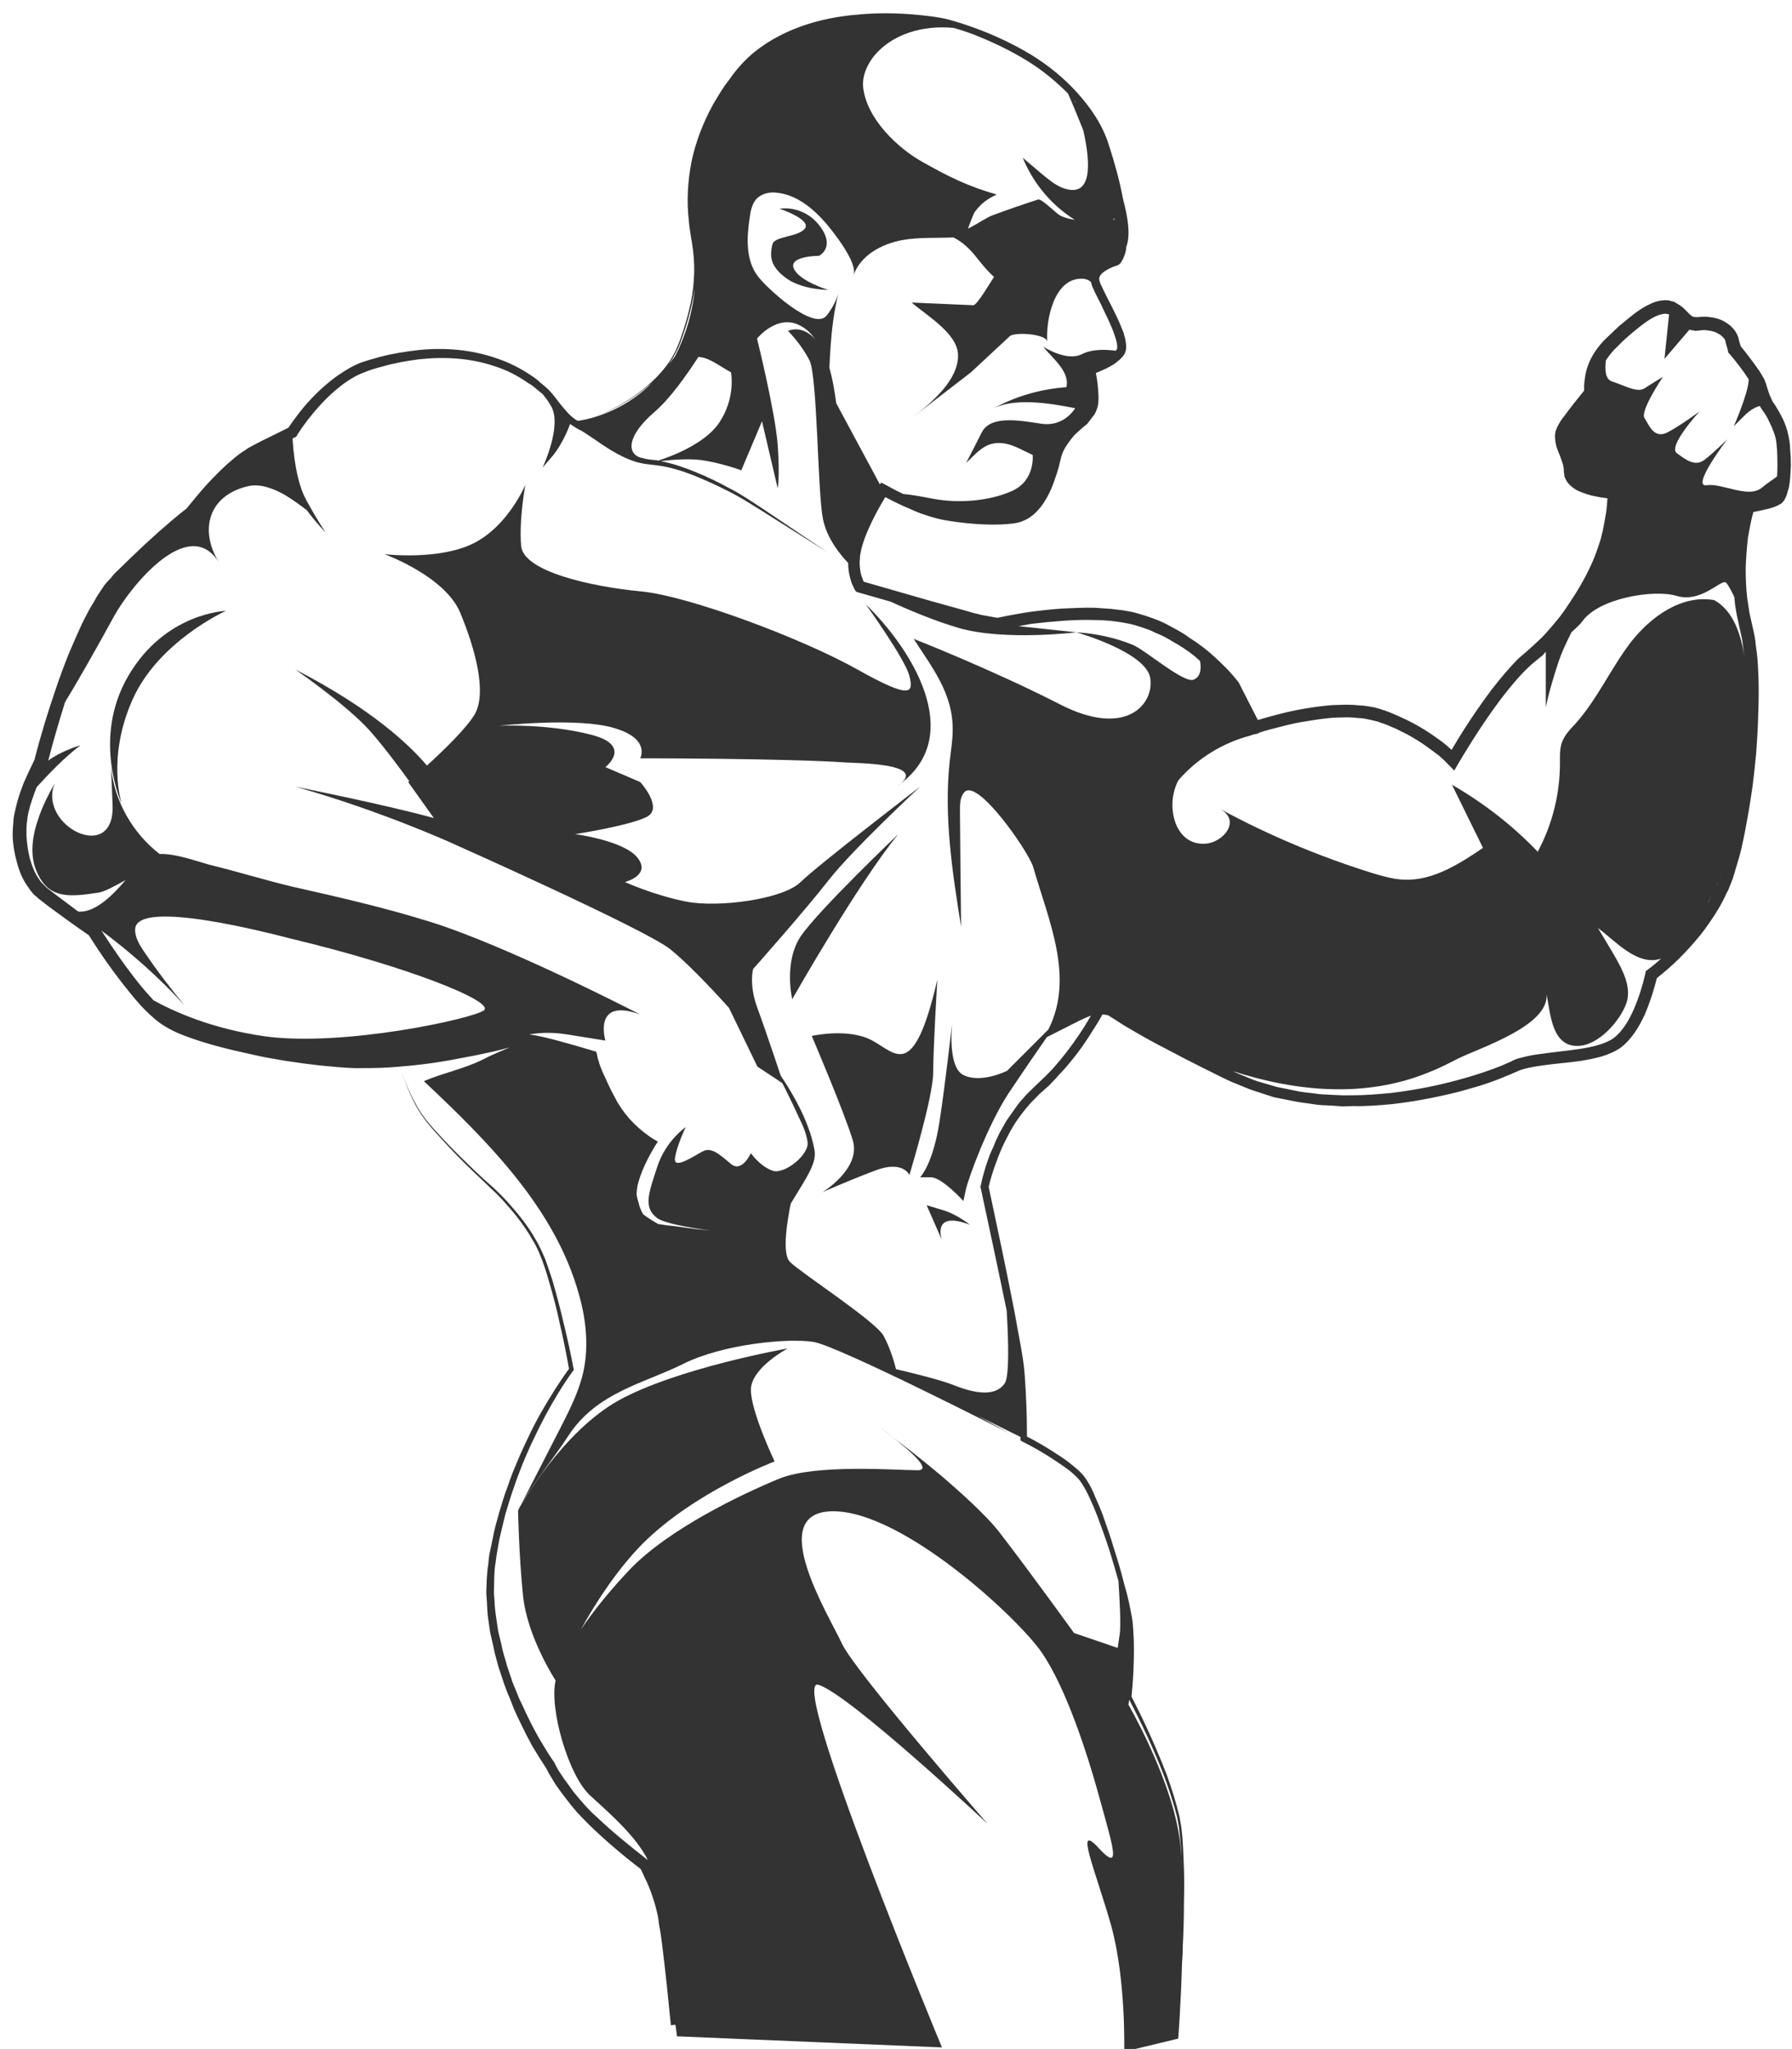 <svg version="1.2" xmlns="http://www.w3.org/2000/svg" viewBox="0 0 468 535" width="468" height="535"><style>.a{fill:#333}</style><path fill-rule="evenodd" class="a" d="m3.5 214.5c0-0.6 0.1-1 0.2-1.7q0.2-0.9 0.4-1.8c0.5-2.3 1.3-4.5 2.1-6.6 0.9-2 1.8-4 2.8-6 1.6-6.3 3.5-12.5 5.6-18.6q1.6-4.7 3.4-9.2l2-4.6c0.7-1.5 1.3-3 2.1-4.5 0.7-1.4 1.5-2.9 2.4-4.3 0.4-0.7 0.8-1.5 1.3-2.2l1.4-2.1c0.5-0.7 1.1-1.3 1.7-1.9 0.5-0.7 1.1-1.4 1.7-1.9l3.5-3.4q3.5-3.4 7.2-6.7c2.4-2.1 4.8-4.2 7.4-6.2 1.8-2.2 3.6-4.4 5.5-6.5 2-2.1 4-4.2 6.3-6.1 1.1-1 2.3-1.9 3.6-2.7 0.6-0.5 1.3-0.8 2-1.2l1.9-1 7.3-3.6c1.9-2.8 3.9-5.4 6.2-7.8 2.4-2.5 5-4.8 8-6.7 1.5-1 3-1.8 4.7-2.5 1.7-0.6 3.3-1 5-1.5 3.4-0.9 6.7-1.4 10.2-1.8 6.8-0.7 13.9-0.1 20.4 2.2 3.3 1.1 6.4 2.7 9.3 4.7q1.1 0.7 2 1.6c0.7 0.6 1.4 1.1 2 1.7 1.3 1.3 2.3 2.7 3.3 4 1.1 1.3 2.1 2.6 3.3 3.5q0.6 0.5 1.2 0.8c3.5-0.5 11.5-2.5 18.5-9.1q0.5-0.5 1.1-1.1-0.6 0.6-1.3 1.1c-3.9 3.4-8.5 6-13.3 7.8 4.8-1.9 9.3-4.5 13.2-7.9 2-1.7 3.8-3.6 5.3-5.7 0.8-1 1.3-2.1 2-3.3 0.5-1.2 1-2.3 1.4-3.5 1.7-4.9 3.1-10 3.4-15.1 0.2-2.6 0.1-5.1-0.2-7.7-0.3-2.5-0.9-5.1-1.1-7.7-0.6-5.2-0.3-10.4 0.7-15.5 1.1-5.2 3-10.1 5.5-14.7 1.3-2.2 2.6-4.5 4.2-6.5 1.5-2.2 3.2-4.2 5.1-6 3.9-3.6 8.6-6.2 13.5-8 4.9-1.8 10.1-2.8 15.3-3.2 5.2-0.5 10.5-0.4 15.7 0.1 2.6 0.3 5.1 0.5 7.8 1.2 2.5 0.7 5 1.5 7.4 2.4 4.9 1.8 9.7 4.1 14.2 6.8 4.4 2.7 8.6 6.1 12.1 10 3.5 3.9 6.6 8.4 8.2 13.6 1.5 4.6 2.8 9.3 3.7 14.1 1.1 4.2 2.1 9.2 0.8 12.6q0 0.2 0 0.4c-0.1 0.7-0.3 1.4-0.6 2.1-0.1 0.3-0.3 0.7-0.5 1-0.1 0.2-0.2 0.4-0.3 0.5-0.2 0.2-0.3 0.4-0.7 0.6l-0.1 0.1h-0.1c-1.4 0.4-2.8 1.1-3.8 1.9-0.5 0.4-0.8 0.9-0.9 1.3-0.1 0.4 0 0.7 0.3 1.6 0.6 1.3 1.3 2.7 2 4.1q1.1 2.1 2.1 4.2c0.7 1.4 1.3 2.9 1.9 4.4 0.2 0.8 0.5 1.6 0.6 2.5 0.1 0.9 0.3 1.8-0.3 3.1-0.4 0.7-1.2 1.5-1.9 2-0.6 0.6-1.4 1-2.1 1.4-1.1 0.6-2.3 1.1-3.5 1.6 0.4 2 0.6 4 0.7 6.2q0 0.9-0.1 1.9c-0.1 0.6-0.3 1.3-0.6 2l-0.3 0.6c-0.1 0.2-0.2 0.3-0.3 0.4l-1.6 2.1-0.1 0.1-0.2 0.2c-1 0.7-2 1.7-3 2.6-0.9 1-1.7 2.1-2.4 3.2-0.7 1.1-1.1 2.2-1.4 3.6-0.3 1.4-0.7 2.8-1.2 4.2-0.9 2.8-2.1 5.6-4 8-1 1.2-2.1 2.3-3.6 3.1-0.8 0.4-1.5 0.7-2.4 0.9q-1 0.2-2.2 0.3c-3 0.3-5.9 0.2-8.8 0q-4.3-0.3-8.6-1.1c-1.4-0.3-2.9-0.7-4.3-1.2-1.4-0.4-2.8-1-4.1-1.6-2.2-0.9-4.4-2-6.5-3.1-2.1 3.5-4 7.1-5.4 10.8-0.3 1-0.7 2-0.9 3-0.1 0.4-0.2 1.1-0.3 1.6q0 0.7-0.1 1.5 0 1.5 0.3 3 0.2 0.8 0.5 1.5 0.1 0.4 0.3 0.7l17.4 5 9 2.5q2.2 0.7 4.5 1.2 1.1 0.2 2.2 0.4c0.6 0.1 1.4 0.3 1.9 0.3 2.8-0.6 5.5-1.1 8.2-1.5q4.3-0.6 8.6-0.9c2.8-0.1 5.7-0.3 8.6-0.2 1.4 0.1 2.8 0.2 4.3 0.3 1.4 0.2 2.9 0.3 4.3 0.6 1.5 0.2 2.9 0.7 4.3 1.1 1.5 0.5 2.7 0.9 4.1 1.5 1.4 0.6 2.6 1.3 3.9 2 1.3 0.7 2.5 1.4 3.7 2.3q1.9 1.2 3.6 2.5 1.7 1.3 3.3 2.8 1.6 1.5 3.1 3c1 1.1 1.9 2.1 2.9 3.4l0.1 0.1v0.1l4.9 9.6q2.7-0.8 5.4-1.5c2.3-0.6 4.6-1.1 7-1.5q3.5-0.6 7.1-0.9c1.2 0 2.4-0.1 3.6-0.1q1.8 0 3.6 0.2c1.2 0 2.4 0.3 3.7 0.5l1.8 0.5 0.4 0.2h0.2 0.1l0.2 0.1 0.8 0.3c1.1 0.4 2.2 0.9 3.3 1.4 1.1 0.5 2.2 1 3.3 1.6q3.2 1.7 6.1 3.8 1.5 1 2.9 2.2 0.5 0.5 1.1 1c3.2-5.5 6.7-10.7 10.5-15.8 2.2-2.8 4.4-5.5 7-8.1 0.7-0.6 1.4-1.2 2.1-1.8l1.9-1.7c1.2-1.1 2.4-2.2 3.5-3.5q1.7-1.9 3.3-3.9 1.5-2 2.9-4.2c1.9-2.8 3.6-5.8 5-8.8q1.1-2.3 1.9-4.7 0.4-1.1 0.8-2.4 0.3-1.2 0.6-2.4 0.5-2.5 0.9-5 0.2-1.7 0.3-3.4-0.4 0-0.7-0.1-1.2-0.1-2.4-0.4-1.2-0.2-2.4-0.6c-0.8-0.3-1.7-0.6-2.5-1-0.8-0.5-1.6-1-2.3-1.9-0.4-0.4-0.6-1-0.9-1.6q-0.1-0.4-0.1-0.9l-0.1-0.4c0 0 0-0.2 0-0.3v-0.5l-0.1-0.5c0-0.2-0.1-0.6-0.2-0.9q-0.3-0.9-0.7-2c-0.3-0.7-0.6-1.4-0.9-2.3-0.2-0.8-0.4-1.8-0.4-2.8 0-1.1 0.4-2.1 0.9-3 0.5-0.9 0.9-1.5 1.4-2.1 1.7-2.3 3.5-4.6 5.3-6.8 0-1.1 0-2 0.2-3.1q0.2-1.9 0.9-3.7c0.9-2.4 2.4-4.5 4.1-6.3 0.9-0.9 1.7-1.6 2.6-2.5q1.2-1.2 2.6-2.3c1.8-1.5 3.6-3 5.8-4.2 1.2-0.6 2.3-1.2 3.8-1.4 0.7-0.1 1.5-0.2 2.4 0 0.2 0.1 0.3 0.1 0.7 0.2l0.4 0.1c0.2 0.1 0.7 0.4 1 0.6 1.3 0.7 2.2 1.8 2.9 2.5 0.7 0.7 1.1 0.9 1.8 0.9 0.2 0 0.4 0 0.6 0l0.9-0.1c0.3 0 0.7 0 1.1 0q0.5 0 1 0.1c1.3 0.1 2.7 0.5 3.9 1.2 1.2 0.7 2.3 1.6 3.1 3q0.3 0.6 0.5 1.2l0.2 0.9 0.4 1.3c1.7 2.1 3.3 4.2 4.9 6.5q0.6 1 1.2 2c0.2 0.4 0.3 0.8 0.5 1.3l0.3 1q0.3 0.9 0.6 1.8c0.3 0.6 0.5 1.2 0.8 1.8 0.4 0.6 0.8 1.1 1.1 1.7q0.6 0.9 1.1 1.9 1.1 2 1.7 4.2 0.3 1.2 0.5 2.4c0.1 0.7 0.2 1.4 0.2 2.1q0.2 2.2 0.2 4.4c-0.1 1.5-0.1 2.9-0.3 4.4-0.1 0.8-0.2 1.5-0.5 2.3-0.2 0.8-0.4 1.6-1 2.5-0.2 0.2-0.3 0.4-0.6 0.7-0.3 0.2-0.7 0.4-0.9 0.5-0.3 0.2-0.7 0.3-1.1 0.5q-1.1 0.4-2.2 0.6-1.6 0.4-3.2 0.7c-0.6 2.1-1 4.4-1.4 6.6-0.3 2.7-0.5 5.3-0.6 8 0 2.6 0.1 5.3 0.4 7.9 0.2 1.3 0.4 2.6 0.6 3.9l0.9 4c0.3 1.3 0.6 2.6 0.7 4.1 0.2 1.4 0.4 2.8 0.5 4.1 0.2 2.8 0.3 5.6 0.3 8.3 0 2.8-0.1 5.5-0.2 8.3-0.1 2.7-0.3 5.5-0.5 8.2q-0.4 4.1-0.9 8.2c-0.4 2.7-0.8 5.4-1.3 8.1q-0.7 4.1-1.6 8.1c-0.3 1.3-0.7 2.7-1.1 4q-0.6 2-1.2 4l-0.8 2-0.2 0.5-0.1 0.3-0.1 0.2-0.5 0.9c-0.5 1.2-1.2 2.5-1.9 3.7q-2.2 3.7-4.8 7-2.6 3.2-5.6 6.2c-1.8 1.8-3.7 3.4-5.8 5.1-0.8 3.2-1.8 6.3-3.1 9.4-1.5 3.2-3.3 6.4-6.4 8.8-3.3 2.2-6.9 2.8-10.3 3.4-3.4 0.5-6.8 0.7-10.1 1.2-1.6 0.2-3.2 0.5-4.8 0.9q-1.1 0.3-2.1 0.8c-0.8 0.3-1.5 0.7-2.4 1-3.2 1.4-6.5 2.5-9.8 3.4-3.3 1-6.6 1.7-10 2.4q-5 1-10.2 1.6c-3.4 0.3-6.8 0.6-10.3 0.5l-2.5 0.1-2.6-0.2c-1.7-0.1-3.5-0.1-5.2-0.4-1.7-0.3-3.4-0.4-5.1-0.8l-5.1-1-4.9-1.6c-1.7-0.5-3.3-1.3-4.9-1.9-1.6-0.6-3.1-1.4-4.6-2.1l-4.6-2.3q-4.6-2.3-9.1-4.7-4.5-2.3-8.9-4.9-2.3-1.3-4.4-2.7-0.9-0.6-1.9-1.2-0.7-0.2-1.5-0.2-1.2 2.2-2.6 4.3-1.9 3.1-4.1 6c-1.5 1.9-3 3.8-4.7 5.5-0.8 1-1.7 1.8-2.5 2.7l-2.7 2.4c-0.8 0.9-1.7 1.7-2.4 2.5-0.8 0.9-1.5 1.8-2.2 2.7-0.7 1-1.4 1.9-2 2.9q-0.9 1.5-1.7 3.1c-0.5 1-1.1 2.1-1.5 3.1q-0.7 1.6-1.3 3.3c-0.8 2.1-1.5 4.3-2 6.5 2.3 10.8 4.6 21.6 6.7 32.4l1.5 8.2c0.5 2.8 1 5.5 1.2 8.4 0.4 5.4 0.6 10.8 0.6 16.2q4.1 2.1 8 4.7 2.1 1.3 4 2.9c1.3 1 2.6 2.2 3.5 3.6 1 1.5 1.7 3 2.3 4.5q1 2.2 1.9 4.5c1.1 3.1 2.2 6.2 3.1 9.3q1.5 4.6 2.7 9.4 0.7 2.3 1.2 4.7c0.3 1.6 0.7 3.2 0.9 4.9 0.3 3.2 0.4 6.5 0.3 9.8q-0.1 4.8-0.6 9.6c3.4 6.6 6.5 13.4 9.2 20.4 1.3 3.6 2.4 7.1 3.3 10.8l0.5 2.8 0.3 2.8q0.2 2.8 0.3 5.7c0.2 3.7 0.2 7.5 0.1 11.2q0 5.6-0.3 11.3 0 2.2-0.2 4.5c-0.3 10.9-1 19.8-1 19.8l-14.1 3.4c0 0 0.5-18.7-3.4-32.9-4-14.1-9.7-27.2-3.4-20.4 6.2 6.8 3.9 0 0.5-12.4-3.4-12.5-9-29.5-15.3-38.6-6.2-9-36.2-36.8-54.4-36.8-18.1 0-1.1 27.2 2.3 34.6 3.4 7.3 38 47 38 47 0 0-36.3-34-44.2-36.3-8-2.2 32.3 94.7 32.3 94.7l-69.2-2.9c0 0-0.1-1.1-0.4-3l-1.2 0.1c-0.7-7.1-1.4-14.1-2.3-21.2q-0.3-2.6-0.8-5.2c-0.1-0.9-0.2-1.7-0.4-2.6-0.2-0.8-0.4-1.6-0.6-2.4-0.3-0.9-0.5-1.7-0.8-2.5q-0.4-1.2-0.9-2.4-0.5-1.2-1.1-2.4c-0.3-0.7-0.6-1.4-1-2.1-4.7-3.6-9.2-7.4-13.5-11.6q-1.6-1.6-3.2-3.3c-1-1.2-2-2.4-2.9-3.6q-1.4-1.8-2.7-3.7-0.6-1-1.2-2c-0.4-0.6-0.7-1.2-1.1-2-1.3-2-2.5-3.9-3.7-5.9q-1.7-3.1-3.2-6.3-0.8-1.6-1.5-3.2c-0.4-1.1-0.9-2.2-1.3-3.3-0.5-1.1-0.9-2.2-1.3-3.3l-1.1-3.3c-0.4-1.1-0.7-2.3-1-3.4-0.3-1.1-0.6-2.3-0.8-3.4l-0.8-3.5-0.5-3.5c-0.2-1.2-0.2-2.3-0.3-3.5 0-1.2-0.2-2.4-0.2-3.6 0.1-2.3 0.1-4.7 0.5-7 0.1-1.2 0.2-2.4 0.5-3.6l0.7-3.4c0.4-2.3 1.1-4.6 1.7-6.8 0.7-2.2 1.3-4.5 2.2-6.7 0.7-2.2 1.6-4.4 2.5-6.5 0.9-2.2 1.9-4.3 2.9-6.4q1.5-3.2 3.2-6.2c2.3-4 4.7-7.9 7.4-11.6q-1-5.7-2.3-11.3c-0.8-3.9-1.8-7.7-2.9-11.4q-0.8-2.9-1.8-5.6c-0.7-1.8-1.4-3.6-2.5-5.3-1.9-3.4-4.3-6.5-6.9-9.4q-1.9-2.2-4.1-4.2c-1.4-1.4-2.8-2.7-4.3-4.1-2.8-2.7-5.6-5.5-8.2-8.4-2.7-2.9-5.4-5.9-7.2-9.4-1.6-3.1-2.9-6.4-4-9.8q-1.3 0.1-2.6 0.2c-3 0.2-6.1 0.2-9.1 0.2-3-0.1-6.1-0.4-9.1-0.7q-4.5-0.5-9-1.2c-3-0.5-6-1-8.9-1.7-6-1.3-11.8-2.7-17.6-4.9-2.9-1.1-5.8-2.6-8.2-4.8-2.4-2.1-4.4-4.4-6.3-6.8-3.8-4.7-7.2-9.5-10.4-14.6-3.5-2.4-7.1-5-10.6-7.6q-1.3-1-2.7-2.1l-0.3-0.3-0.2-0.2-0.2-0.1-0.6-0.6c-0.4-0.5-0.9-1.1-1.2-1.6-1.5-2-2.4-4.3-3-6.6q-1-3.5-1.1-7c0-1.2 0.1-2.4 0.2-3.6zm3.4 3.5c0.1 2.1 0.4 4.2 0.9 6.2 0.6 2 1.3 3.9 2.5 5.5 0.2 0.4 0.5 0.7 0.8 1l0.6 0.6c0 0 0.1 0.1 0.1 0.1l0.1 0.1 0.3 0.3q1.3 1 2.6 2 2.8 2.1 5.6 4.2c4.6 0.5 9.6-4.9 12.4-8.2-2.9 1.6-5.6 3.1-7.2 3.3-8 1.2-13.6 1.7-16.5-6.8-1.2-3.8-0.6-8.3 0.9-12.5 1.1-3.4 2.8-6.6 4.3-9.3-4.6 11.1 15.8 21.4 15.1 5.6q-0.2-4.8-0.4-9.7c0.9 8.9 5.7 17.2 12.7 22.6 4.5-0.2 10.7 2.3 14.2 3.1 6.9 1.7 13.6 3.8 20.4 5.4 11.9 2.7 23.8 5.4 35.4 9 20.4 6.2 55.5 24.4 55.5 24.4-12.5-4.6-9.1 6.8-9.1 6.8q-5-0.8-10-1.6c-3.8-0.6-6.8-0.5-9.9 0 2.9 0.4 5.5 1.1 8.1 1.8q4.4 1.2 8.7 2.5l0.7 0.2 0.2 0.7c0.1 0.5 0.2 1.1 0.4 1.6q0.2 0.8 0.5 1.6 0.6 1.6 1.4 3.2 0.7 1.6 1.5 3.2l0.8 1.5 0.8 1.5c1.2 2 2.6 3.8 4.2 5.4q1.2 1.2 2.6 2.3c0.9 0.7 1.8 1.4 2.7 1.9l1 0.6-0.6 0.9c-2 3.3-3.8 6.9-4.7 10.5-0.1 0.5-0.1 0.9-0.2 1.4 0 0.4-0.1 0.7 0 1.3 0.1 0.8 0.5 1.8 0.7 2.7q0.4 1.2 1 2.2 1.9 1.4 3.9 2.5c1.2 0.2 2.5 0.4 3.8 0.5l5.9 0.8q1.9 0.2 3.9 0.4c-5.9-0.8-11.9-1.9-13.8-3.2-3.9-2.8-2.2-6.8 0-13.6 2.3-6.8 7.4-10.2 7.4-10.2 0 0-2.3 4.6-2.8 8-0.6 3.4 5.1-0.6 7.3-1.7 2.3-1.2 4.6 1.1 7.4 3.4 2.8 2.2 5.1-2.9 5.1-2.9 0 0 2.3 3.4 5.7 4.6 3.2 1 9.6-4.3 9.1-7.5-0.3-2.2-1.2-4.3-2.2-6.3q-3.4-7.5-7.4-14.8c4.8 6.7 9.9 14.9 11.4 23.1 0.2 1 0.1 2.1-0.2 3.1-0.6 2-1.6 3.7-2.6 5.4l-3.1 5.1q-0.2 0.3-0.3 0.5c-0.8 4-2.4 13-0.2 15.2 2.8 2.8 22.1 15.3 24.4 19.2 1.9 3.4 3 7.6 3.3 8.8 5.1 1.2 12 2.9 15.4 4.3 5.6 2.2 10.7 2.8 13-0.6 1.2-1.8 1-10.9 0.5-19-2.2-10.7-4.5-21.4-6.8-32.1l-0.1-0.2 0.1-0.2c0.5-2.5 1.2-4.8 2-7.1q0.6-1.7 1.4-3.3c0.4-1.2 1-2.3 1.5-3.4q0.9-1.6 1.8-3.2c0.7-1 1.4-2 2.1-3 0.7-1 1.4-2 2.3-2.9 0.8-1 1.7-1.8 2.5-2.6l2.6-2.5c0.9-0.8 1.7-1.7 2.5-2.5 1.6-1.8 3.1-3.6 4.5-5.5q2.1-2.8 4-5.8 0.8-1.3 1.6-2.7c-1.1 0.4-2.2 0.9-3.2 1.4q-4.2 2.1-8.3 4.2c-2.8 4-6.7 9.7-9.9 14.5-5.6 8.5-10.7 22.6-11.3 25.5-0.6 2.8-0.6 2.8-0.6 2.8 0 0-5.6-6.2-8.5-6.2-2.8 0-2.8 0-2.8 0 0 0 3.4-3.4 5.1-14.8 1.5-9.8 2.9-22.5 3.3-25.8-0.3 2.8-0.9 12 2.9 13.9 4.6 2.3 11.4-1.1 11.4-1.1l10.8-10.8c6.9-13.7 0-28.5-4-42.5-1.2-3.9-14.6-23.4-18-19.4-1.1 1.3-1.1 3.1-1.1 4.7q0.1 15.2 0.3 30.4c-2.3-14.3-4.5-28.7-3-43 0.3-2.8 0.8-5.6 0.8-8.4 0.1-9.5-5.3-16.2-10.2-23.8 0 0 20.4 8 38 17 17.5 9.1 24.9 0 23.8-6.8-1.2-6.8-19.3-11.9-19.3-11.9 5 0.3 10.2 1.4 14.8 3.3 3.1 1.3 13.1 9.9 15.7 9.1 1.9-0.6 2.2-2.8 1.8-4.9-0.4-0.4-0.8-0.7-1.2-1.1q-1.6-1.3-3.3-2.4c-1.2-0.8-2.4-1.4-3.5-2.1-1.2-0.7-2.4-1.3-3.7-1.8-1.1-0.6-2.6-1.1-3.8-1.5-1.3-0.4-2.5-0.8-3.9-1-1.3-0.3-2.7-0.4-4-0.6-1.4-0.1-2.8-0.2-4.1-0.2-2.8-0.1-5.6 0-8.3 0.2q-4.2 0.3-8.3 0.8-1.7 0.3-3.3 0.6l15.1 1.6c0 0-18.7 2.3-30.6-1.1-6.2-1.8-12.9-4.6-17.9-6.9l-8.4-2.4-0.6-0.2-0.3-0.4c-0.4-0.7-0.6-1.3-0.9-1.9q-0.3-0.9-0.5-1.8-0.4-1.7-0.4-3.4c-1.8-1.9-5.6-6.3-6.6-11.6-1.4-7-1.4-37.1-3.5-41.3-2.1-4.2-5.6-7.7-5.6-7.7 0 0 3.6-1.8 7.1 2.2-1-1.4-2.2-2.7-3.8-3.5-6-3.4-11.4 3.3-11.4 3.3 0 0 4.7 18.9 5.4 27.7 0.6 8.7 0 11.4 0 11.4l-4.1-17.5-5.4 12.8c0 0-5.4-2-10.7-2.7-3.6-0.4-7.9 0-10.4 0.3 3.1 0.6 6.1 1.6 9 2.8q4.7 1.9 9.2 4.4c3 1.5 5.8 3.5 8.6 5.3l16.8 11.3-17.1-10.8c-2.9-1.8-5.7-3.6-8.7-5.1q-4.5-2.3-9.2-4.2c-3.1-1.2-6.3-2.2-9.6-2.6l-2.5-0.3c-0.9-0.1-1.7-0.3-2.6-0.5-1.7-0.5-3.3-1.2-4.8-2-3.1-1.6-5.8-3.7-8.6-5.5-0.7-0.5-1.3-0.8-2.1-1.2-0.6-0.4-1.4-0.8-2-1.3-0.5 1.4-2.1 5.2-4.3 8-2.9 3.4-2.9 3.4-2.9 3.4 0 0 5.1-10.8 2.3-15.9-0.5-0.9-1-1.7-1.5-2.3-0.2-0.3-0.5-0.6-0.7-0.9-0.6-0.6-1.3-1-1.9-1.6q-0.9-0.8-2-1.4c-2.7-1.9-5.6-3.4-8.8-4.4-6.2-2.1-12.9-2.5-19.5-1.8-3.3 0.4-6.6 1-9.7 1.9-1.6 0.4-3.3 0.9-4.7 1.5-1.5 0.5-2.9 1.3-4.3 2.2-2.7 1.8-5.1 4-7.3 6.4-2.2 2.4-4.3 5.1-6 7.8l-0.2 0.4-0.4 0.2-0.6 0.3c0.2 3.3 0.9 11.3 3.6 16.1 3.4 6.2 5.1 8.5 5.1 8.5 0 0-2.4-2.4-5-5.9-1.7-1.3-3.6-2.7-5.6-3.9-3.1-1.8-6.5-3-9.5-2.4-10.5 2.3-13.1 11.4-7.8 20-7.9-12.8-23.2 6.4-27.3 13.8-5.2 9.5-10.3 18.4-12.9 22.6-1.6 5.1-3.1 10.2-4.4 15.3 3.5-2.6 8.4-4 8.4-4-4 3-8.4 7.6-11.4 10.9q0 0.1-0.1 0.2c-0.8 2.1-1.5 4.1-2 6.1q-0.2 0.8-0.3 1.5c-0.1 0.5-0.1 1.2-0.2 1.6-0.1 1-0.1 2-0.1 3.1zm171.2-129.7c-0.4 1.2-0.9 2.4-1.5 3.6-0.6 1.1-1.2 2.2-2 3.3q-0.3 0.3-0.5 0.6 1.2-1.4 2.2-2.8c2.8-5.4 4.7-11.8 5.1-17.7-0.6 4.5-1.8 8.8-3.3 13zm90.2-72.4c-4.4-2.7-9-4.9-13.8-6.8q-2.6-1-5.4-1.8c-7.9-0.8-16.4 1.5-21.2 7.8-1.6 2.2-2.7 4.8-2.5 7.5 0.8 8.3 9 16.1 15.7 19.8 6.8 3.8 11.6 6.2 19.2 8.4-2.6 1.2-4.1 2.4-5.7 4.5-0.3 0.4-1.2 2.7-1.8 4.4 2.4-1.2 4.9-2.9 6.2-3.4 4-1.5 8.1-2.9 12.1-4.2 1-0.3 4.8 3.8 6 4.3 1.1 0.5 2.3 0.8 3.6 1-6.1-3.8-10.9-9.6-13.6-16.2q2.6 2.2 5.2 4.4c1.5 1.2 3 2.5 4.8 3.3 8.5 3.5 7.7-6.6 5.8-14.9-1.6-4-3-7.4-4-9.6-3.2-3.2-6.7-6.1-10.6-8.5zm12.5 10.7q-0.2-0.3-0.4-0.6 0.2 0.4 0.5 0.9 0-0.2-0.1-0.3zm10.9 63.1q-0.2-1.1-0.6-2.1c-0.4-1.4-1.1-2.8-1.7-4.2q-1-2.1-2-4.2c-0.7-1.4-1.4-2.7-2.1-4.3-0.1-0.3-0.3-0.8-0.4-1.3-0.5-0.4-1.1-0.7-1.8-0.8-7.9-0.7-10 11-9.6 16.4-0.2-2-8.5-2.6-9.8-1.4 0 0-10.1 9.4-10.1 9.4 0 0-14.5 11.2-14.8 11.4 4.5-3.5 11.6-9.4 11.4-16-0.2-5.6-8.2-10.2-12.1-13.6 0 0 15.8 0.7 16.1 0.7 1 0 4.7-6.4 5.4-7.4-4.1-3.6-5.6-7.8-10.6-10.3-4.4 0.2-9-0.1-13.4 0.7-5.4 1-10.9 4-12.7 9.2 1.2-3.3-5.2-11.2-7.1-13.5-3.4-3.9-7.7-7.6-13.1-8.1-1.9-0.2-3.9 0.3-5.2 1.7-1.1 1.3-1.5 3.1-1.7 4.8-0.8 5.2-1.1 11.1 2.1 15.3 2.1 2.9 14.6 14.5 18 10.3 1.7-2.2 2.6-4.3 3-5.6-0.4 1.7-1.2 5.2-1.7 10.3-0.4 4.3-0.5 7.2-0.6 8.9 0.7 2.5 1.3 5.5 1.8 9.3l11.4 21.2 0.3-0.5 1.2 0.6q2.3 1.3 4.6 2.4c1.5 0.1 4 0.5 7.6 1.2 6.7 1.3 14.8 0.7 20.8-2 6.1-2.7 5.4-9.4 5.4-9.4-2.2-1-4.9-2.6-7.3-3-4.6-0.7-6.5 1.6-10.1 5.1q2.1-4 4.1-8c2.5-4.9 11.3-2.8 16-2.2 4.8 0.5 7.5-2.7 8.4-4.1-6.9-1.4-16.2-2.8-21.6 0.2 5.9-3.3 12.5-5.2 19.3-5.7 1-4.1-3.8-7.7-6.1-10.6 0 0 6.1 4 10.1 2 2.9-1.5 6.9-1.2 8.9-0.9q0.1-0.2 0.3-0.4c0.1-0.2 0.1-0.9 0-1.5zm-52.9 18.9q0 0 0 0 0 0 0 0zm51.9-51.2q0.1 0 0.2 0 0.2-0.1 0.1-0.5-0.1 0.3-0.3 0.5zm90.2 141.9l-1.1 1.9-1.6-1.6c-0.7-0.8-1.6-1.6-2.4-2.3q-1.3-1-2.7-2-2.7-2-5.7-3.6c-1-0.5-2-1-3-1.5-1.1-0.4-2-0.9-3.2-1.3l-1-0.3v-0.1c0 0.1 0 0 0 0h-0.1l-0.4-0.1-1.6-0.4c-1-0.2-2.1-0.5-3.2-0.5q-1.7-0.2-3.3-0.2c-1.2 0-2.3 0.1-3.4 0.1q-3.4 0.3-6.8 0.9c-2.2 0.3-4.5 0.8-6.7 1.4-2 0.5-4.1 1-6.1 1.7q0.1 0 0.1 0.1c-0.6 0.1-1.2 0.3-1.8 0.4l-0.1 0.1c-7.4 1.9-14.1 6-19.1 11.8q-0.7 1.4-1.1 3c-1.5 5.8 1 13.9 8.1 13.5 4.7-0.2 9.6-6 3.9-9.1 12.7 6.9 26.1 12.5 39.9 16.8 2.7 0.8 5.4 1.6 8.2 1.7 7.5 0.3 14.4-4.1 20.6-8.3q-4-8.2-8.1-16.5c8.3 4.8 15.8 10.6 22.4 17.5 3.8-7.1 5.8-15.1 5.8-23.1 0-1.8-0.1-3.7 0.5-5.4 0.7-2 2.2-3.5 3.6-5 5.7-6.4 9.2-14.4 14.4-21.2 5.3-6.8 13.4-12.5 21.8-11 5 2.8 7 9 7.9 14.9q-0.2-1.5-0.4-2.9c-0.1-1.3-0.4-2.6-0.7-3.9l-0.9-4.1c-0.2-1.3-0.5-2.7-0.6-4.1q0-0.4-0.1-0.8c-1.1-2.3-2-3.8-2.4-3.8-1.8 0-6.6 5.4-12.6 3.6-6-1.8-20.5 0.6-24.7 6.7-0.6 0.8-1.6 1.7-2.8 2.8-1.4 2.8-2.6 5.4-3.3 7.5-2.7 8.1-3.4 12.1-3.4 12.1v-14.5q-0.4 0.4-0.8 0.9l-2.1 1.7c-0.6 0.5-1.2 1-1.8 1.6-2.4 2.3-4.6 5-6.7 7.7-4.1 5.4-7.9 11.3-11.4 17.2zm83.2-81.9c-0.1-0.6-0.1-1.4-0.2-2q-0.1-0.9-0.4-1.8-0.6-1.8-1.5-3.6-0.4-0.9-0.9-1.7c-0.4-0.6-0.8-1.2-1.1-1.6l-0.1-0.2-0.1-0.1q-0.1-0.2-0.2-0.4c-1.1 0.3-2.5 1-4 2.5-2.8 2.8-2.8 2.8-2.8 2.8 0 0 3.8-8.6 3.9-12.2q0-0.1-0.1-0.2c-1.5-2.3-3.2-4.5-5-6.6l-0.3-0.3v-0.4l-0.5-1.7-0.2-0.8q0-0.2-0.1-0.4c-0.4-0.6-1-1.2-1.8-1.6-0.8-0.5-1.7-0.7-2.6-0.8l-0.7-0.1c-0.2 0-0.4 0-0.7 0l-0.8 0.1c-0.4 0-0.7 0.1-1.1 0.1-0.5-0.1-1-0.2-1.6-0.3l-6.5 7.6 1.2-11.6q0 0 0 0l-0.4-0.1c0 0-0.1 0-0.2 0-0.2-0.1-0.6-0.1-1 0-0.8 0.1-1.8 0.5-2.7 1-1.8 1-3.5 2.4-5.2 3.8q-1.3 1.1-2.5 2.2c-0.8 0.8-1.6 1.6-2.4 2.4q-1.2 1.3-2.1 2.7c-0.3 2.4-0.2 4.9 1.6 5.5 3.6 1.2 6.6 3 8.5 1.8 1.8-1.2 4.8-3 4.8-3 0 0-6.1 9-4.8 10.8 1.2 1.8 2.4 5.5 6 3.7 3.6-1.9 8.4-5.5 8.4-5.5 0 0-8.4 9.1-6 10.9 2.4 1.8 4.8 3.6 7.2 1.8 2.4-1.8 6-5.4 6-5.4 0 0-9.6 12.6-5.4 12 4.2-0.6 10.9 3.6 14.5 0.6 1.5-1.3 2.8-2 3.9-2.9q0.1-1.5 0.1-2.9 0-2.1-0.1-4.1zm-13.5 107.2q0 0.1 0 0.1 0 0 0-0.1 0 0 0 0zm-1 3.2q-0.3 0.9-0.6 1.7l0.4-1.1q0.1-0.3 0.2-0.6zm-1.1 3.1c0 0 0-0.1 0-0.2l0.2-0.3q-0.2 0.4-0.4 0.9l0.1-0.2zm-1.5 3q-0.4 0.8-0.9 1.8 0-0.1 0-0.1 0.5-0.9 0.9-1.7zm-123 46.7c1.6 0.6 3 1.3 4.6 1.8l4.8 1.4 4.9 1c1.6 0.4 3.3 0.5 4.9 0.7 1.7 0.3 3.3 0.3 5 0.4l2.5 0.1h2.5c3.3 0 6.7-0.3 10-0.6 6.7-0.8 13.2-2.1 19.7-4 3.2-0.9 6.4-2 9.4-3.2 0.7-0.3 1.5-0.7 2.3-1 0.8-0.5 1.7-0.8 2.6-1 1.8-0.5 3.5-0.8 5.2-1 3.4-0.5 6.8-0.8 10.1-1.3 3.2-0.5 6.5-1.2 8.9-2.8 2.3-1.8 4-4.6 5.3-7.6 1.3-3 2.3-6.2 3-9.3l0.1-0.6 0.5-0.4q1.8-1.3 3.5-2.9c-6.1 2.1-11.8-4.5-16.5-8q2.2 3.6 4.3 7.2c2.2 3.8 4.5 8.2 3.2 12.3-1.6 4.7-7.3 11.2-12.7 11.3-6.9 0.2-7.2-8.6-8.2-13.5 0.7 8.3-17.5 14-23.3 16.9-2.5 1.3-5.1 2.6-7.7 3.6-16.3 6.6-34.2 5-50.9-0.4q1 0.5 2 0.9zm-16.3 197.3c0.5 2.5 0.8 5.6 1 9q0-0.7-0.1-1.4-0.1-2.8-0.4-5.6l-0.3-2.8-0.5-2.7c-0.9-3.6-2.1-7.2-3.4-10.7-2.6-6.8-5.7-13.4-9.1-19.9-0.1 0.8-0.2 1.3-0.2 1.3 0 0 10.2 17.5 13 32.8zm-68-94c3.9 0-2.4-5.4-6.7-8.7 3.2 2.3 8 6.1 12.9 10.2 5.7 4.9 11.5 10.2 14.8 14.3 7.9 10.2 19.8 26.7 19.8 26.7l11.4 3.9c0 0 0 0 0.5-3.4 0.4-2.2 0-9.4-0.3-14.1q-1.1-3.9-2.3-7.8c-1-3.1-2.1-6.1-3.2-9.1q-0.9-2.3-1.9-4.5c-0.7-1.5-1.4-2.9-2.2-4.1-0.8-1.3-2.1-2.4-3.3-3.4q-1.9-1.4-3.9-2.7c-2.7-1.8-5.5-3.4-8.3-4.8l-0.5-0.3v-0.5q0-0.2 0-0.4l-11.1-5.5 8.1 4.5c0 0-44.2-22.6-51-23.8-6.8-1.1-23.8 0.6-34 5.7-10.2 5.1-22.6 7.4-30 18.7-4 6.2-9.8 13.1-13.2 19.5 0.9-1.6 11.6-20.4 26.2-28.6 15.3-8.5 44.2-13.6 44.2-13.6 0 0-9.6 5.1-9.6 10.8 0 5.7 6.2 18.7 6.2 18.7 0 0-20.9 7.9-34.5 21.5-6.6 6.7-12.2 15.3-16.1 22.4 3.3-4.9 7.6-10.2 12.7-15.6 10.2-10.7 29.4-19.8 39.1-23.8 9.6-3.9 30.6-2.2 36.2-2.2zm-131.1-95.6c1.8 3.5 4.5 6.3 7.2 9.2 2.7 2.9 5.5 5.6 8.3 8.3 1.5 1.4 2.9 2.7 4.4 4q2.2 2 4.2 4.2c2.6 2.9 5.1 6 7.1 9.5 1 1.6 1.8 3.5 2.6 5.3q1 2.8 1.9 5.6c1.1 3.8 2.1 7.6 3 11.5q1.4 5.7 2.5 11.5l0.1 0.3-0.2 0.2c-2.7 3.7-5.1 7.7-7.3 11.8q-1.6 3-3.1 6.2c-1 2-1.9 4.2-2.8 6.3-0.8 2.1-1.7 4.3-2.4 6.5-0.8 2.2-1.4 4.4-2.1 6.6-0.5 2.2-1.1 4.4-1.6 6.7l-0.6 3.4c-0.2 1.1-0.3 2.3-0.5 3.4-0.3 2.3-0.2 4.6-0.3 6.8 0 1.2 0.2 2.3 0.2 3.5 0.1 1.1 0.2 2.2 0.4 3.4l0.5 3.4 0.8 3.3c0.2 1.1 0.5 2.2 0.8 3.3 0.4 1.1 0.6 2.3 1 3.3l1.1 3.3c0.4 1.1 0.9 2.1 1.3 3.2 0.4 1.1 0.9 2.1 1.4 3.1q0.7 1.6 1.5 3.2 1.5 3.1 3.2 6c1.2 2 2.4 4 3.7 5.8v0.1l0.1 0.2c0.3 0.5 0.6 1.2 1 1.8q0.6 0.9 1.2 1.8 1.3 1.8 2.6 3.6c0.9 1.1 1.9 2.3 2.9 3.4q1.4 1.6 3.1 3.1c4.2 4 8.8 7.7 13.4 11.3-3.1-6.3-10.3-12.5-15-16.8-5.7-5.1-10.8-22.7-9.1-30.1 0 0-7.4-11.3-8.5-22.1-1.1-10.7-1.3-22.3-1.3-22.3q5.9-11.5 11.8-23c1.9-3.8 3.8-7.7 4.9-11.8 1.9-7 1.2-14.6-0.8-21.6-6.2-22.4-23.6-39.8-40.5-55.7 4.9-2.1 10.4-3.2 15.1-5.5 2.9-1.5 5.4-2.5 7.3-3.3q-2.2 0.6-4.4 1.1-4.4 1-8.9 1.8c-5.1 1-10.2 1.7-15.4 2.1 1.1 3.4 2.5 6.7 4.2 9.8zm-72.4-31.6c1.2 1.5 2.6 3.1 3.9 4.5 4.9 2.7 14.9 7.4 29.1 9.4 20.4 2.8 54.4-4.6 57.2-6.8 2.8-2.3-19.8-11.4-50.4-18.7-5.1-1.3-40.3-10.6-40.7-2.5-0.1 2.2 1.2 4.2 2.4 6q4.9 7.2 10.5 13.9c-6.6-7.2-13.9-13.7-21.7-19.5 3 4.7 6.2 9.3 9.7 13.7zm131.1-137.2q0.6 0.1 1.2 0.3c1 0.2 2 0.3 3.2 0.4q0 0.1 0.1 0.1c3.5-1.1 12-4.3 15.8-9.6 4.7-6.7 3.3-13.5 3.3-13.5-2.2-1.1-5.3-3.6-7.8-3.9q-0.3-0.1-0.7-0.1c-3 4.6-7.3 10.8-11.5 14.4-7.2 6.2-7.2 10.8-3.6 11.9z"/><path class="a" d="m235.2 204.6q-0.3 0.2-0.7 0.5 0.4-0.2 0.7-0.5z"/><path class="a" d="m248.7 266.8c0.1-0.5 0.1-0.8 0.1-0.8 0 0 0 0.3-0.1 0.8z"/><path class="a" d="m227.8 271.7c6.3 3.4 10.8 10.7 17-15.9 0 0-1.1 18.1-1.1 24.4 0 6.2-6.2 26.6-6.2 26.6 0 0-1.7-4-9.1-1.1-7.4 2.8-13.6 5.6-13.6 5.6 0 0 10.2-6.2 7.9-13.6-2.2-7.3-10.7-27.2-10.7-27.2 0 0 9.6-2.2 15.8 1.2z"/><path class="a" d="m77.1 174.8c20.2 10.4 30 19.9 34.4 25.1 4.5-4.1 10.9-10.3 12.7-13.8 2.8-5.7 0-16.4-4-26.1-4-9.6-19.8-15.3-19.8-15.3 0 0 14.1 1.7 23.2-2.8 9.1-4.5 13.6-15.3 13.6-15.3 0 0-1.7 9.1-1.1 15.9 0.5 6.8 18.6 10.7 31.1 11.9 12.5 1.1 42.5 12.4 56.7 20.4 14.1 7.9 14.7 6.2 13.6 1.7-1.2-4.6-11.4-18.7-11.4-18.7 11.9 11.5 26.1 34 9.1 46.8 6.4-5.3-11.4-5.3-14.1-5.5-15.9-1.1-53.9-1.1-53.9-1.1 0 0 2.8-5.1-6.8-7.9-9.6-2.9-30-0.6-30-0.6 0 0 12.4-0.6 23.8 2.3 11.3 2.8 3.9 8.5 3.9 8.5l9.1 3.9c0 0 6.2 6.8 1.7 9.1-4.5 2.3-18.7 4.5-18.7 4.5 0 0 13 1.7 16.4 6.3 3.4 4.5-3.4 6.2-3.4 6.2 0 0 7.4 3.4 15.9 5.1 8.5 1.7 25.5-0.6 30-5.1 4.6-4.5 31.2-24.9 31.2-24.9 0 0-17.6 16.4-23.8 24.3-6.2 8-19.8 23.3-19.8 23.3 0 0-1.2 3.9 1.1 10.2 2.3 6.2 6.8 19.8 6.8 19.8l-6.8-4.5-7.4-15.3c0 0-9-10.2-15.3-15.3-6.2-5.1-57.2-27.8-57.2-27.8 0 0-18.7-8.5-40.8-14.7 0 0 23.5 4.7 36.2 8.2l-6.7-9.4c0 0 0.1-0.1 0.3-0.2-2.9-4-7-9.5-10.5-13.4-6.2-6.8-19.3-15.8-19.3-15.8z"/><path class="a" d="m59 159.5c0 0-17.6 7.9-24.4 23.2-6.8 15.3-2.8 27.2-2.8 27.2 0 0-7.9-17 1.7-33.4 9.6-16.5 25.5-17 25.5-17z"/><path class="a" d="m233 375.1c-2.1-1.6-3.5-2.6-3.5-2.6 0 0 1.6 1.1 3.5 2.6z"/><path class="a" d="m253.3 319.8c-10.2-3.9-7.3 4-7.3 4l-4-9.1c0 0 0 0 4 1.2 3.9 1.1 7.3 3.9 7.3 3.9z"/><path class="a" d="m234.6 217.8c-10.7 13.1-27.7 43.1-27.7 43.1 0 0-2.3-9.6 2.2-16.4 4.6-6.8 25.5-26.7 25.5-26.7z"/><path class="a" d="m218.9 76.8c0.2-0.7 0.3-1.1 0.3-1.1 0 0-0.1 0.4-0.3 1.1z"/><path class="a" d="m216.3 75.7c0 0-7.1 0-11.3-3.3-4.3-3.3-3.8-6.1-3.3-8.5 0.4-2.3 6.6-1.9 8.5-4.2 1.8-2.4-6.6-5.2-6.6-5.2 3.7-0.5 8.4 0.9 11.3 5.7 2.8 4.7-1 6.6-1 6.6 0 0-8 0-6.6 3.3 1.4 3.3 9 5.6 9 5.6z"/></svg>